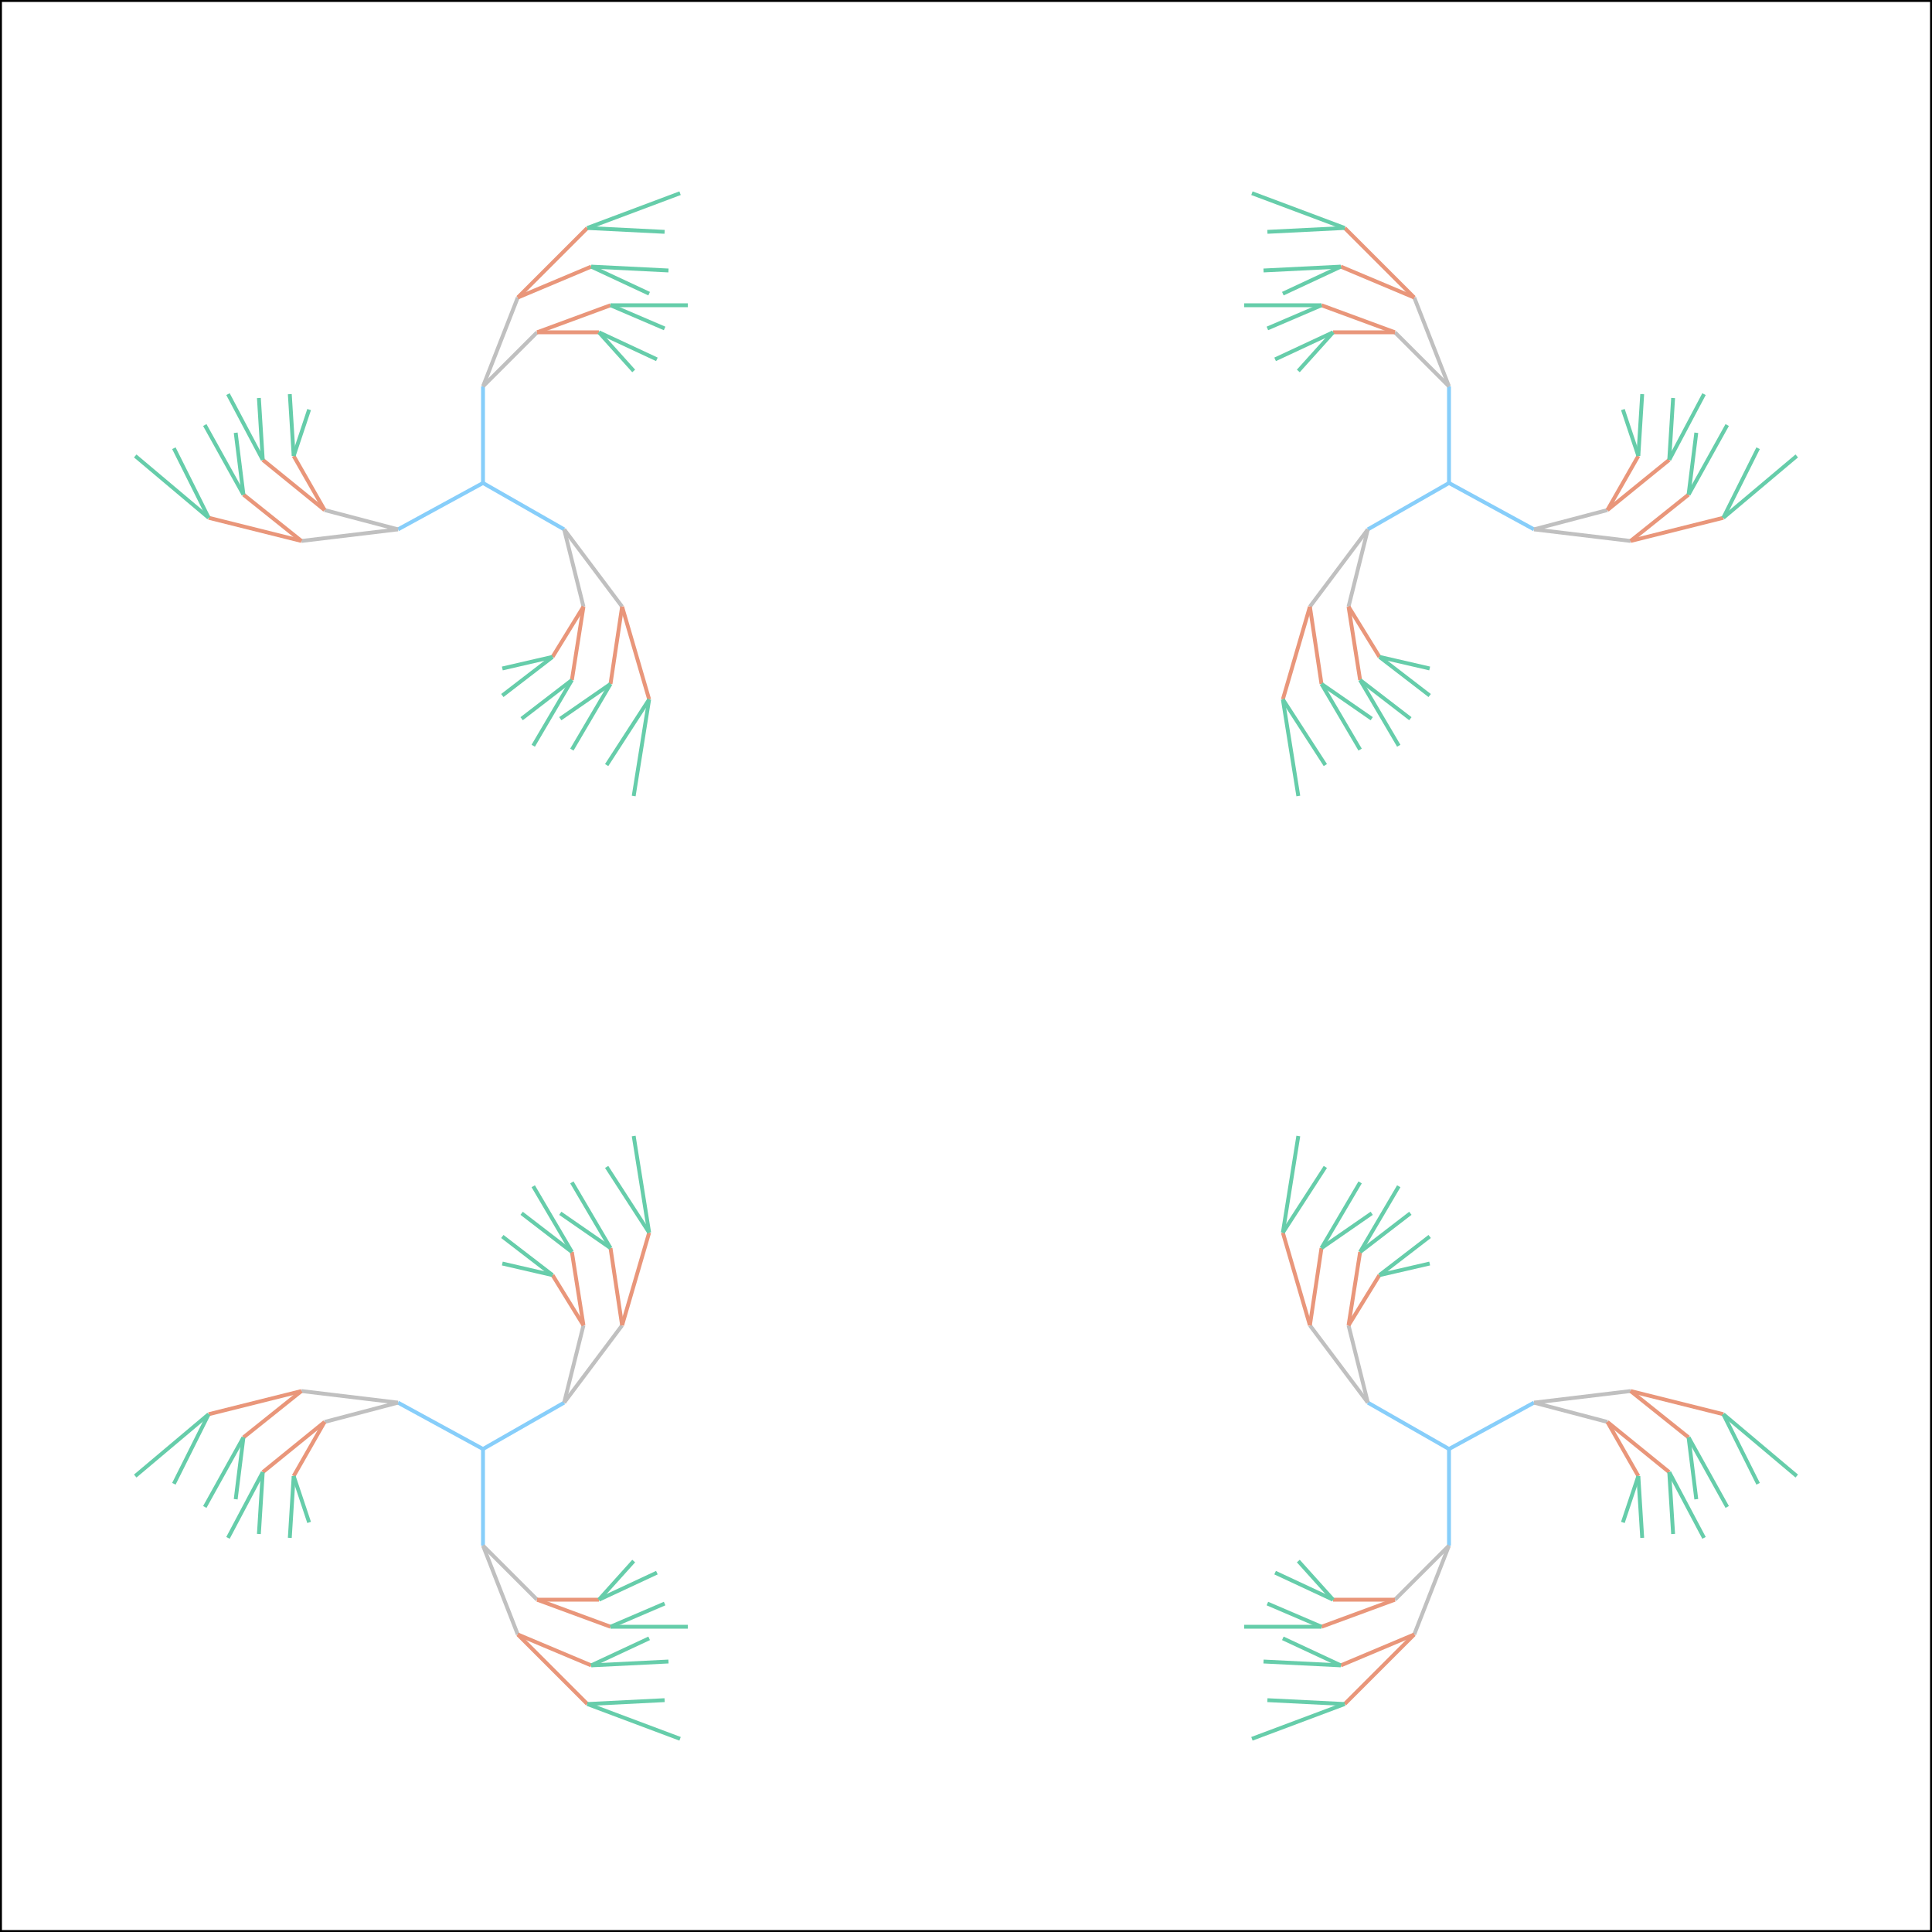 <svg xmlns="http://www.w3.org/2000/svg" version="1.1" width="500" height="500">
<rect x="0" y="0" width="500" height="500" style="stroke:#000;fill:none" />
<line x1="375" y1="125" x2="375" y2="100" style="stroke:LightSkyBlue" />
<line x1="375" y1="125" x2="354" y2="137" style="stroke:LightSkyBlue" />
<line x1="375" y1="125" x2="397" y2="137" style="stroke:LightSkyBlue" />
<line x1="375" y1="100" x2="366" y2="77" style="stroke:Silver" />
<line x1="354" y1="137" x2="339" y2="157" style="stroke:Silver" />
<line x1="397" y1="137" x2="422" y2="140" style="stroke:Silver" />
<line x1="366" y1="77" x2="348" y2="59" style="stroke:DarkSalmon" />
<line x1="339" y1="157" x2="332" y2="181" style="stroke:DarkSalmon" />
<line x1="422" y1="140" x2="446" y2="134" style="stroke:DarkSalmon" />
<line x1="348" y1="59" x2="324" y2="50" style="stroke:MediumAquaMarine" />
<line x1="332" y1="181" x2="336" y2="206" style="stroke:MediumAquaMarine" />
<line x1="446" y1="134" x2="465" y2="118" style="stroke:MediumAquaMarine" />
<line x1="348" y1="59" x2="328" y2="60" style="stroke:MediumAquaMarine" />
<line x1="332" y1="181" x2="343" y2="198" style="stroke:MediumAquaMarine" />
<line x1="446" y1="134" x2="455" y2="116" style="stroke:MediumAquaMarine" />
<line x1="366" y1="77" x2="347" y2="69" style="stroke:DarkSalmon" />
<line x1="339" y1="157" x2="342" y2="177" style="stroke:DarkSalmon" />
<line x1="422" y1="140" x2="437" y2="128" style="stroke:DarkSalmon" />
<line x1="347" y1="69" x2="327" y2="70" style="stroke:MediumAquaMarine" />
<line x1="342" y1="177" x2="352" y2="194" style="stroke:MediumAquaMarine" />
<line x1="437" y1="128" x2="447" y2="110" style="stroke:MediumAquaMarine" />
<line x1="347" y1="69" x2="332" y2="76" style="stroke:MediumAquaMarine" />
<line x1="342" y1="177" x2="355" y2="186" style="stroke:MediumAquaMarine" />
<line x1="437" y1="128" x2="439" y2="112" style="stroke:MediumAquaMarine" />
<line x1="375" y1="100" x2="361" y2="86" style="stroke:Silver" />
<line x1="354" y1="137" x2="349" y2="157" style="stroke:Silver" />
<line x1="397" y1="137" x2="416" y2="132" style="stroke:Silver" />
<line x1="361" y1="86" x2="342" y2="79" style="stroke:DarkSalmon" />
<line x1="349" y1="157" x2="352" y2="176" style="stroke:DarkSalmon" />
<line x1="416" y1="132" x2="432" y2="119" style="stroke:DarkSalmon" />
<line x1="342" y1="79" x2="322" y2="79" style="stroke:MediumAquaMarine" />
<line x1="352" y1="176" x2="362" y2="193" style="stroke:MediumAquaMarine" />
<line x1="432" y1="119" x2="441" y2="102" style="stroke:MediumAquaMarine" />
<line x1="342" y1="79" x2="328" y2="85" style="stroke:MediumAquaMarine" />
<line x1="352" y1="176" x2="365" y2="186" style="stroke:MediumAquaMarine" />
<line x1="432" y1="119" x2="433" y2="103" style="stroke:MediumAquaMarine" />
<line x1="361" y1="86" x2="345" y2="86" style="stroke:DarkSalmon" />
<line x1="349" y1="157" x2="357" y2="170" style="stroke:DarkSalmon" />
<line x1="416" y1="132" x2="424" y2="118" style="stroke:DarkSalmon" />
<line x1="345" y1="86" x2="330" y2="93" style="stroke:MediumAquaMarine" />
<line x1="357" y1="170" x2="370" y2="180" style="stroke:MediumAquaMarine" />
<line x1="424" y1="118" x2="425" y2="102" style="stroke:MediumAquaMarine" />
<line x1="345" y1="86" x2="336" y2="96" style="stroke:MediumAquaMarine" />
<line x1="357" y1="170" x2="370" y2="173" style="stroke:MediumAquaMarine" />
<line x1="424" y1="118" x2="420" y2="106" style="stroke:MediumAquaMarine" />
<line x1="125" y1="125" x2="125" y2="100" style="stroke:LightSkyBlue" />
<line x1="125" y1="125" x2="146" y2="137" style="stroke:LightSkyBlue" />
<line x1="125" y1="125" x2="103" y2="137" style="stroke:LightSkyBlue" />
<line x1="125" y1="100" x2="134" y2="77" style="stroke:Silver" />
<line x1="146" y1="137" x2="161" y2="157" style="stroke:Silver" />
<line x1="103" y1="137" x2="78" y2="140" style="stroke:Silver" />
<line x1="134" y1="77" x2="152" y2="59" style="stroke:DarkSalmon" />
<line x1="161" y1="157" x2="168" y2="181" style="stroke:DarkSalmon" />
<line x1="78" y1="140" x2="54" y2="134" style="stroke:DarkSalmon" />
<line x1="152" y1="59" x2="176" y2="50" style="stroke:MediumAquaMarine" />
<line x1="168" y1="181" x2="164" y2="206" style="stroke:MediumAquaMarine" />
<line x1="54" y1="134" x2="35" y2="118" style="stroke:MediumAquaMarine" />
<line x1="152" y1="59" x2="172" y2="60" style="stroke:MediumAquaMarine" />
<line x1="168" y1="181" x2="157" y2="198" style="stroke:MediumAquaMarine" />
<line x1="54" y1="134" x2="45" y2="116" style="stroke:MediumAquaMarine" />
<line x1="134" y1="77" x2="153" y2="69" style="stroke:DarkSalmon" />
<line x1="161" y1="157" x2="158" y2="177" style="stroke:DarkSalmon" />
<line x1="78" y1="140" x2="63" y2="128" style="stroke:DarkSalmon" />
<line x1="153" y1="69" x2="173" y2="70" style="stroke:MediumAquaMarine" />
<line x1="158" y1="177" x2="148" y2="194" style="stroke:MediumAquaMarine" />
<line x1="63" y1="128" x2="53" y2="110" style="stroke:MediumAquaMarine" />
<line x1="153" y1="69" x2="168" y2="76" style="stroke:MediumAquaMarine" />
<line x1="158" y1="177" x2="145" y2="186" style="stroke:MediumAquaMarine" />
<line x1="63" y1="128" x2="61" y2="112" style="stroke:MediumAquaMarine" />
<line x1="125" y1="100" x2="139" y2="86" style="stroke:Silver" />
<line x1="146" y1="137" x2="151" y2="157" style="stroke:Silver" />
<line x1="103" y1="137" x2="84" y2="132" style="stroke:Silver" />
<line x1="139" y1="86" x2="158" y2="79" style="stroke:DarkSalmon" />
<line x1="151" y1="157" x2="148" y2="176" style="stroke:DarkSalmon" />
<line x1="84" y1="132" x2="68" y2="119" style="stroke:DarkSalmon" />
<line x1="158" y1="79" x2="178" y2="79" style="stroke:MediumAquaMarine" />
<line x1="148" y1="176" x2="138" y2="193" style="stroke:MediumAquaMarine" />
<line x1="68" y1="119" x2="59" y2="102" style="stroke:MediumAquaMarine" />
<line x1="158" y1="79" x2="172" y2="85" style="stroke:MediumAquaMarine" />
<line x1="148" y1="176" x2="135" y2="186" style="stroke:MediumAquaMarine" />
<line x1="68" y1="119" x2="67" y2="103" style="stroke:MediumAquaMarine" />
<line x1="139" y1="86" x2="155" y2="86" style="stroke:DarkSalmon" />
<line x1="151" y1="157" x2="143" y2="170" style="stroke:DarkSalmon" />
<line x1="84" y1="132" x2="76" y2="118" style="stroke:DarkSalmon" />
<line x1="155" y1="86" x2="170" y2="93" style="stroke:MediumAquaMarine" />
<line x1="143" y1="170" x2="130" y2="180" style="stroke:MediumAquaMarine" />
<line x1="76" y1="118" x2="75" y2="102" style="stroke:MediumAquaMarine" />
<line x1="155" y1="86" x2="164" y2="96" style="stroke:MediumAquaMarine" />
<line x1="143" y1="170" x2="130" y2="173" style="stroke:MediumAquaMarine" />
<line x1="76" y1="118" x2="80" y2="106" style="stroke:MediumAquaMarine" />
<line x1="375" y1="375" x2="375" y2="400" style="stroke:LightSkyBlue" />
<line x1="375" y1="375" x2="354" y2="363" style="stroke:LightSkyBlue" />
<line x1="375" y1="375" x2="397" y2="363" style="stroke:LightSkyBlue" />
<line x1="375" y1="400" x2="366" y2="423" style="stroke:Silver" />
<line x1="354" y1="363" x2="339" y2="343" style="stroke:Silver" />
<line x1="397" y1="363" x2="422" y2="360" style="stroke:Silver" />
<line x1="366" y1="423" x2="348" y2="441" style="stroke:DarkSalmon" />
<line x1="339" y1="343" x2="332" y2="319" style="stroke:DarkSalmon" />
<line x1="422" y1="360" x2="446" y2="366" style="stroke:DarkSalmon" />
<line x1="348" y1="441" x2="324" y2="450" style="stroke:MediumAquaMarine" />
<line x1="332" y1="319" x2="336" y2="294" style="stroke:MediumAquaMarine" />
<line x1="446" y1="366" x2="465" y2="382" style="stroke:MediumAquaMarine" />
<line x1="348" y1="441" x2="328" y2="440" style="stroke:MediumAquaMarine" />
<line x1="332" y1="319" x2="343" y2="302" style="stroke:MediumAquaMarine" />
<line x1="446" y1="366" x2="455" y2="384" style="stroke:MediumAquaMarine" />
<line x1="366" y1="423" x2="347" y2="431" style="stroke:DarkSalmon" />
<line x1="339" y1="343" x2="342" y2="323" style="stroke:DarkSalmon" />
<line x1="422" y1="360" x2="437" y2="372" style="stroke:DarkSalmon" />
<line x1="347" y1="431" x2="327" y2="430" style="stroke:MediumAquaMarine" />
<line x1="342" y1="323" x2="352" y2="306" style="stroke:MediumAquaMarine" />
<line x1="437" y1="372" x2="447" y2="390" style="stroke:MediumAquaMarine" />
<line x1="347" y1="431" x2="332" y2="424" style="stroke:MediumAquaMarine" />
<line x1="342" y1="323" x2="355" y2="314" style="stroke:MediumAquaMarine" />
<line x1="437" y1="372" x2="439" y2="388" style="stroke:MediumAquaMarine" />
<line x1="375" y1="400" x2="361" y2="414" style="stroke:Silver" />
<line x1="354" y1="363" x2="349" y2="343" style="stroke:Silver" />
<line x1="397" y1="363" x2="416" y2="368" style="stroke:Silver" />
<line x1="361" y1="414" x2="342" y2="421" style="stroke:DarkSalmon" />
<line x1="349" y1="343" x2="352" y2="324" style="stroke:DarkSalmon" />
<line x1="416" y1="368" x2="432" y2="381" style="stroke:DarkSalmon" />
<line x1="342" y1="421" x2="322" y2="421" style="stroke:MediumAquaMarine" />
<line x1="352" y1="324" x2="362" y2="307" style="stroke:MediumAquaMarine" />
<line x1="432" y1="381" x2="441" y2="398" style="stroke:MediumAquaMarine" />
<line x1="342" y1="421" x2="328" y2="415" style="stroke:MediumAquaMarine" />
<line x1="352" y1="324" x2="365" y2="314" style="stroke:MediumAquaMarine" />
<line x1="432" y1="381" x2="433" y2="397" style="stroke:MediumAquaMarine" />
<line x1="361" y1="414" x2="345" y2="414" style="stroke:DarkSalmon" />
<line x1="349" y1="343" x2="357" y2="330" style="stroke:DarkSalmon" />
<line x1="416" y1="368" x2="424" y2="382" style="stroke:DarkSalmon" />
<line x1="345" y1="414" x2="330" y2="407" style="stroke:MediumAquaMarine" />
<line x1="357" y1="330" x2="370" y2="320" style="stroke:MediumAquaMarine" />
<line x1="424" y1="382" x2="425" y2="398" style="stroke:MediumAquaMarine" />
<line x1="345" y1="414" x2="336" y2="404" style="stroke:MediumAquaMarine" />
<line x1="357" y1="330" x2="370" y2="327" style="stroke:MediumAquaMarine" />
<line x1="424" y1="382" x2="420" y2="394" style="stroke:MediumAquaMarine" />
<line x1="125" y1="375" x2="125" y2="400" style="stroke:LightSkyBlue" />
<line x1="125" y1="375" x2="146" y2="363" style="stroke:LightSkyBlue" />
<line x1="125" y1="375" x2="103" y2="363" style="stroke:LightSkyBlue" />
<line x1="125" y1="400" x2="134" y2="423" style="stroke:Silver" />
<line x1="146" y1="363" x2="161" y2="343" style="stroke:Silver" />
<line x1="103" y1="363" x2="78" y2="360" style="stroke:Silver" />
<line x1="134" y1="423" x2="152" y2="441" style="stroke:DarkSalmon" />
<line x1="161" y1="343" x2="168" y2="319" style="stroke:DarkSalmon" />
<line x1="78" y1="360" x2="54" y2="366" style="stroke:DarkSalmon" />
<line x1="152" y1="441" x2="176" y2="450" style="stroke:MediumAquaMarine" />
<line x1="168" y1="319" x2="164" y2="294" style="stroke:MediumAquaMarine" />
<line x1="54" y1="366" x2="35" y2="382" style="stroke:MediumAquaMarine" />
<line x1="152" y1="441" x2="172" y2="440" style="stroke:MediumAquaMarine" />
<line x1="168" y1="319" x2="157" y2="302" style="stroke:MediumAquaMarine" />
<line x1="54" y1="366" x2="45" y2="384" style="stroke:MediumAquaMarine" />
<line x1="134" y1="423" x2="153" y2="431" style="stroke:DarkSalmon" />
<line x1="161" y1="343" x2="158" y2="323" style="stroke:DarkSalmon" />
<line x1="78" y1="360" x2="63" y2="372" style="stroke:DarkSalmon" />
<line x1="153" y1="431" x2="173" y2="430" style="stroke:MediumAquaMarine" />
<line x1="158" y1="323" x2="148" y2="306" style="stroke:MediumAquaMarine" />
<line x1="63" y1="372" x2="53" y2="390" style="stroke:MediumAquaMarine" />
<line x1="153" y1="431" x2="168" y2="424" style="stroke:MediumAquaMarine" />
<line x1="158" y1="323" x2="145" y2="314" style="stroke:MediumAquaMarine" />
<line x1="63" y1="372" x2="61" y2="388" style="stroke:MediumAquaMarine" />
<line x1="125" y1="400" x2="139" y2="414" style="stroke:Silver" />
<line x1="146" y1="363" x2="151" y2="343" style="stroke:Silver" />
<line x1="103" y1="363" x2="84" y2="368" style="stroke:Silver" />
<line x1="139" y1="414" x2="158" y2="421" style="stroke:DarkSalmon" />
<line x1="151" y1="343" x2="148" y2="324" style="stroke:DarkSalmon" />
<line x1="84" y1="368" x2="68" y2="381" style="stroke:DarkSalmon" />
<line x1="158" y1="421" x2="178" y2="421" style="stroke:MediumAquaMarine" />
<line x1="148" y1="324" x2="138" y2="307" style="stroke:MediumAquaMarine" />
<line x1="68" y1="381" x2="59" y2="398" style="stroke:MediumAquaMarine" />
<line x1="158" y1="421" x2="172" y2="415" style="stroke:MediumAquaMarine" />
<line x1="148" y1="324" x2="135" y2="314" style="stroke:MediumAquaMarine" />
<line x1="68" y1="381" x2="67" y2="397" style="stroke:MediumAquaMarine" />
<line x1="139" y1="414" x2="155" y2="414" style="stroke:DarkSalmon" />
<line x1="151" y1="343" x2="143" y2="330" style="stroke:DarkSalmon" />
<line x1="84" y1="368" x2="76" y2="382" style="stroke:DarkSalmon" />
<line x1="155" y1="414" x2="170" y2="407" style="stroke:MediumAquaMarine" />
<line x1="143" y1="330" x2="130" y2="320" style="stroke:MediumAquaMarine" />
<line x1="76" y1="382" x2="75" y2="398" style="stroke:MediumAquaMarine" />
<line x1="155" y1="414" x2="164" y2="404" style="stroke:MediumAquaMarine" />
<line x1="143" y1="330" x2="130" y2="327" style="stroke:MediumAquaMarine" />
<line x1="76" y1="382" x2="80" y2="394" style="stroke:MediumAquaMarine" />
</svg>

